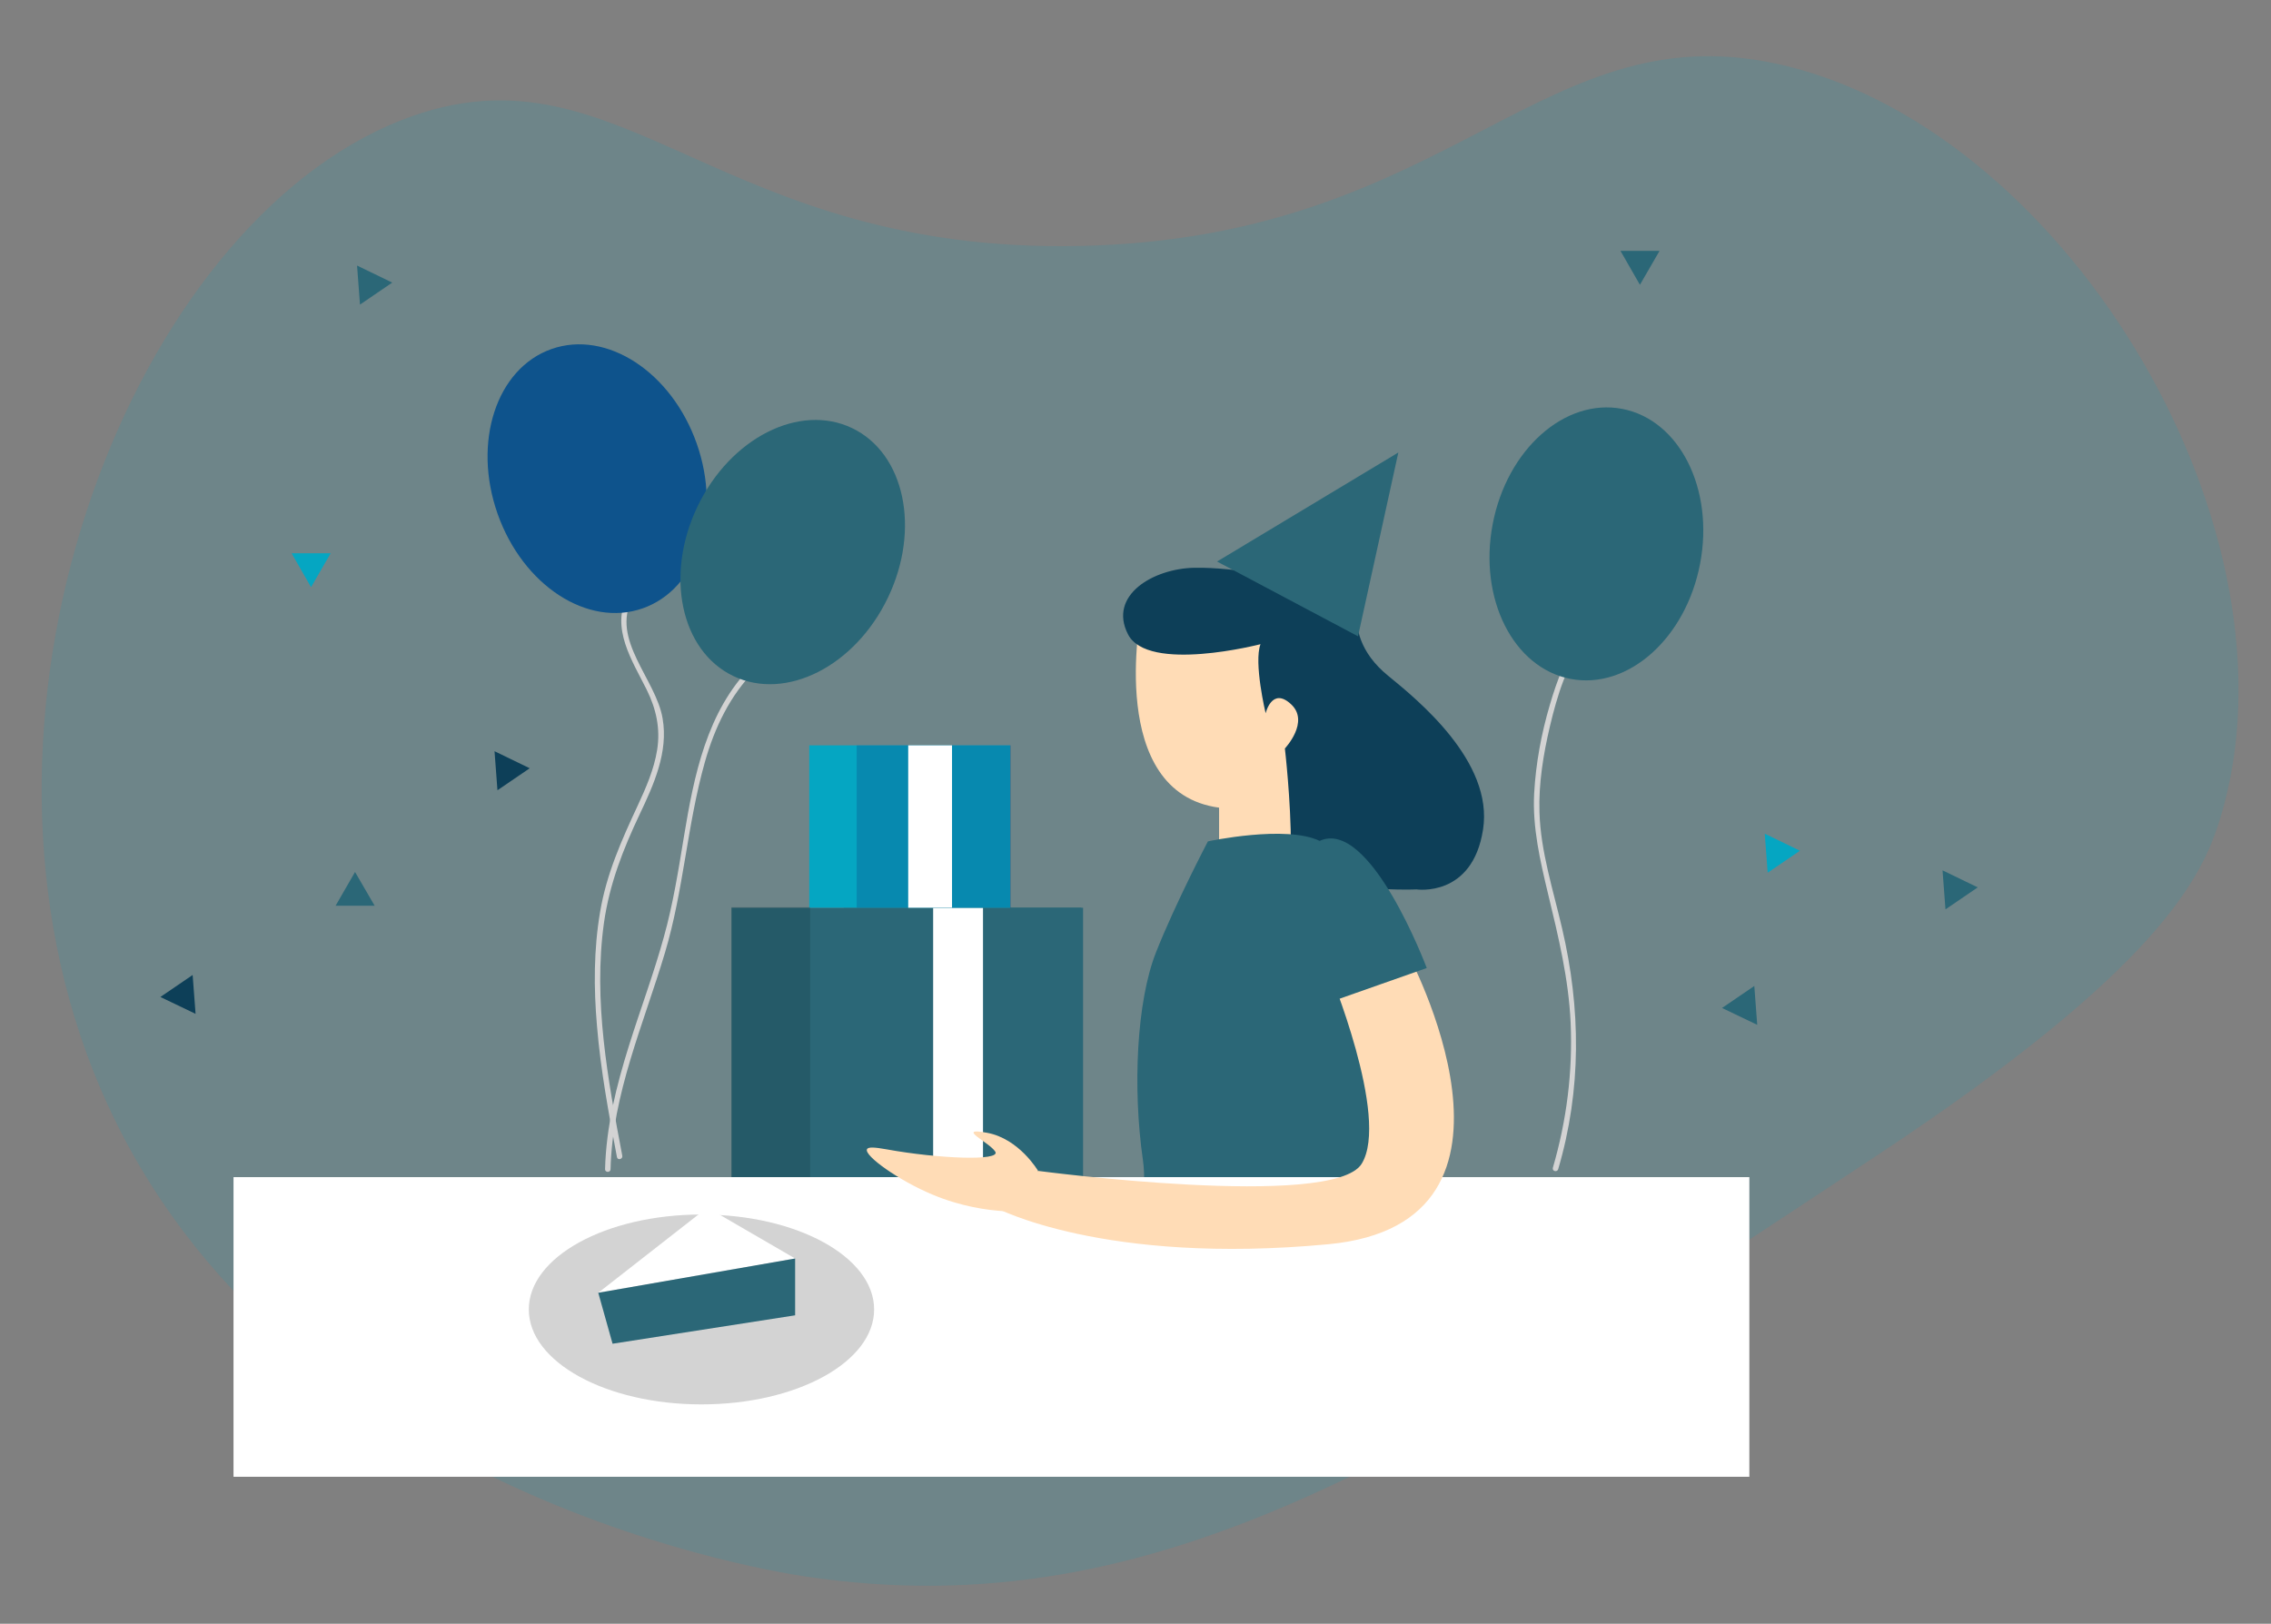 <svg xmlns="http://www.w3.org/2000/svg" viewBox="0 0 1239 886" width="1239" height="886">
	<rect x="0" y="0" width="1239" height="886" fill="#808080" stroke="none"/>
	<style>
		tspan { white-space:pre }
		.shp0 { opacity: 0.141;fill: #05A6C2 } 
		.shp1 { fill: #2B6777 } 
		.shp2 { fill: #0D3f58 } 
		.shp3 { fill: #05A6C2 } 
		.shp4 { fill: #ffffff } 
		.shp5 { opacity: 0.349;fill: #0e538c } 
		.shp6 { opacity: 0.129;fill: #000000 } 
		.shp7 { fill: #ffdcb6 } 
		.shp8 { fill: #d3d3d3 } 
		.shp9 { fill: #0e538c } 
	</style>
	<g id="Wall">
		<path id="Layer" class="shp0" d="M439.4 860.2C412.7 856.2 133.3 810.1 47.4 575.2C-27.6 370.1 78.9 114.3 225.4 63.2C339.9 23.3 392.5 138.5 589.4 134.2C794.2 129.8 841.5 3 975.4 36.2C1129.8 74.5 1258.6 290.6 1211.4 446.2C1201.5 478.9 1177.8 528.7 1024.4 630.2C780.3 791.8 633.2 889.1 439.4 860.2Z" />
		<path id="Layer" class="shp1" d="M193.7 475.8L183.1 494.2L204.4 494.2L193.7 475.8Z" />
		<path id="Layer" class="shp2" d="M105.1 532L87.5 544L106.7 553.2L105.1 532Z" />
		<path id="Layer" class="shp1" d="M957.1 538L939.5 550L958.7 559.2L957.1 538Z" />
		<path id="Layer" class="shp1" d="M1061.4 496.2L1079 484.2L1059.8 474.9L1061.4 496.2Z" />
		<path id="Layer" class="shp3" d="M964.4 476.2L982 464.2L962.8 454.9L964.4 476.2Z" />
		<path id="Layer" class="shp1" d="M196.4 166.2L214 154.2L194.8 144.9L196.4 166.2Z" />
		<path id="Layer" class="shp2" d="M271.4 431.2L289 419.2L269.8 409.9L271.4 431.2Z" />
		<path id="Layer" class="shp3" d="M159.1 301.9L169.7 320.4L180.4 301.9L159.1 301.9Z" />
		<path id="Layer" class="shp1" d="M884.1 136.9L894.7 155.4L905.4 136.9L884.1 136.9Z" />
	</g>
	<g id="Gifts">
		<path id="Layer" class="shp1" d="M399.1 495.3L589.9 495.3L589.9 643.4L399.1 643.4L399.1 495.3Z" />
		<path id="Layer" class="shp1" d="M460.3 495.3L590.9 495.3L590.9 643.4L460.3 643.4L460.3 495.3Z" />
		<path id="Layer" class="shp4" d="M509.1 495.3L536.3 495.3L536.3 643.4L509.1 643.4L509.1 495.3Z" />
		<path id="Layer" class="shp3" d="M441.5 406.7L551.1 406.7L551.1 495.3L441.5 495.3L441.5 406.7Z" />
		<path id="Layer" class="shp5" d="M467.4 406.7L551.5 406.7L551.5 495.3L467.4 495.3L467.4 406.7Z" />
		<path id="Layer" class="shp4" d="M495.5 406.7L519.4 406.7L519.4 495.3L495.5 495.3L495.5 406.7Z" />
		<path id="Layer" class="shp6" d="M399 495L442 495L442 643L399 643L399 495Z" />
	</g>
	<g id="Person">
		<path id="Layer" class="shp7" d="M622.5 334.9C622.5 334.9 603.3 432.4 665.1 440.7L665.1 472.8L707.3 472.8L711.1 330.8L622.5 334.8" />
		<path id="Layer" class="shp2" d="M687.7 351.5C687.7 351.5 626.3 367.4 615.4 346.1C604.5 324.8 629.2 310.2 651.7 309.8C674.3 309.4 704.3 316.1 704.3 316.1C704.3 316.1 716 305.2 726 309.8C736 314.4 739.8 323.2 739.8 332.8C739.8 342.4 741.5 355.8 757.3 368.7C773.2 381.7 815 415.5 809.1 452.7C803.3 489.9 772.8 485.3 772.8 485.3C772.8 485.3 704.3 488.2 704.3 462.3C704.3 436.4 701 408.4 701 408.4C701 408.4 714.8 393.8 704.3 384.2C693.9 374.6 690.5 389.2 690.5 389.2C690.5 389.2 683.9 361.5 687.7 351.5Z" />
		<path id="Layer" class="shp1" d="M659 459.1C659 459.1 641.3 492.8 630.7 519.6C620.1 546.4 617.9 593.6 623.5 632.6C629.1 671.7 599.5 699 606.8 704.6C614.1 710.2 765.3 741.4 763.1 683.9C760.9 626.4 743.6 584.5 742.4 558.3C741.3 532.1 738.5 467.9 720.1 458.9C701.7 449.9 659 459.1 659 459.1Z" />
		<path id="Layer" class="shp1" d="M664 306.4L740.9 347.2L762.9 246.9L664 306.4Z" />
		<g id="Layer">
			<path id="Layer" class="shp4" d="M127.4 642.3L954.4 642.3L954.4 805.8L127.4 805.8L127.4 642.3Z" />
		</g>
		<path id="Layer" class="shp7" d="M767.5 519.2C767.5 519.2 847.7 667.3 724.8 678.9C601.9 690.5 543.1 658.9 543.1 658.9L566.4 638.9C566.4 638.9 727.4 660.2 742.9 635C758.4 609.8 724.8 528.9 724.8 528.9L767.5 519.2Z" />
		<path id="Layer" class="shp1" d="M719.6 548.9L778.4 528.2C778.4 528.2 747.4 445.4 719.6 459C691.8 472.6 719.6 548.9 719.6 548.9Z" />
		<path id="Layer" class="shp7" d="M566.3 638.8C566.3 638.8 556 621.3 538.5 618.1C521 614.9 539.8 623.3 543 628.4C546.2 633.6 512 632.3 483.5 627.1C477.3 626 473.6 625.7 473 627.1C471.4 630.6 490.4 644.2 508.9 651.9C524.5 658.4 538.5 660.3 547.9 660.9C550.2 660.1 555.4 658.1 559.9 652.9C564.9 647.3 566 641.2 566.3 638.8Z" />
	</g>
	<g id="Cake">
		<path id="Layer" class="shp8" d="M382.7 766.3C330.61 766.3 288.5 743.15 288.5 714.5C288.5 685.85 330.61 662.7 382.7 662.7C434.79 662.7 476.9 685.85 476.9 714.5C476.9 743.15 434.79 766.3 382.7 766.3Z" />
		<path id="Layer" class="shp4" d="M326.4 705.4L385.9 658.9L433.8 686.7L326.4 705.4Z" />
		<path id="Layer" class="shp1" d="M433.8 686.7L433.8 717.7L334.2 733.2L326.4 705.4" />
	</g>
	<g id="Baloons">
		<g id="Layer">
			<g id="Layer">
				<path id="Layer" class="shp8" d="M342.4 325C333 342.7 345 360.6 352.8 376.3C358 386.8 360.4 397.6 358.5 409.3C356.8 419.9 352.4 429.9 347.9 439.6C339.1 458.5 330.9 476.8 327.4 497.6C323.9 518.1 323.9 539.1 325.7 559.8C327.7 583.9 332.1 607.7 336.6 631.4C337 633.3 339.9 632.5 339.5 630.6C331.6 589 323.6 546 329.5 503.6C332.5 482.4 339.9 463.5 349 444.3C356.7 428.1 364.7 410.4 361.5 392C357.9 370.6 333.1 349.1 345 326.5C345.9 324.8 343.3 323.3 342.4 325L342.4 325Z" />
			</g>
		</g>
		<g id="Layer">
			<g id="Layer">
				<path id="Layer" class="shp8" d="M410.1 363.4C385.5 388.3 378.6 423.4 373.1 456.7C370.1 475 367.2 493.3 362.2 511.2C356.7 531.2 349.4 550.6 343.2 570.4C336.3 592.4 330.7 614.8 330.1 638C330.1 639.9 333.1 639.9 333.1 638C334.1 596.8 351.2 558.7 362.8 519.8C373 485.7 374.9 449.9 384.6 415.7C389.9 397 398.3 379.4 412.1 365.5C413.6 364.2 411.4 362 410.1 363.4L410.1 363.4Z" />
			</g>
		</g>
		<path id="Layer" class="shp9" d="M350.68 331.93C320.64 342.51 285.22 319.43 271.46 280.3C257.69 241.18 270.85 201.01 300.9 190.44C330.95 179.87 366.36 202.95 380.13 242.07C393.89 281.19 380.73 321.36 350.68 331.93Z" />
		<path id="Layer" class="shp1" d="M484.42 326.14C466.49 363.54 428.78 382.64 400.06 368.87C371.34 355.1 362.62 313.74 380.55 276.34C398.48 238.94 436.19 219.84 464.91 233.61C493.63 247.38 502.35 288.74 484.42 326.14Z" />
		<g id="Layer">
			<g id="Layer">
				<path id="Layer" class="shp8" d="M863.4 346.4C854.5 357.4 849.4 371.4 845.5 384.8C840.9 400.4 837.9 416.6 837 432.9C836 451.5 840.3 469.8 844.6 487.8C850.2 511 855.8 534 856.9 558C858.1 584.8 854.7 611.5 847.2 637.2C846.7 639.1 849.5 639.8 850.1 638C862.9 594.6 862.5 550.2 852.2 506.4C847.4 485.7 840.5 464.5 839.9 443.2C839.4 427.5 842 411.6 845.6 396.3C849.5 379.9 854.8 361.9 865.6 348.5C866.8 347.1 864.7 344.9 863.4 346.4L863.4 346.4Z" />
			</g>
		</g>
		<path id="Layer" class="shp1" d="M927.53 307.57C919.76 348.31 888.19 376.42 856.9 370.45C825.61 364.48 806.6 326.72 814.37 285.98C822.15 245.24 853.72 217.13 885.01 223.1C916.3 229.07 935.31 266.83 927.53 307.57Z" />
	</g>
</svg>